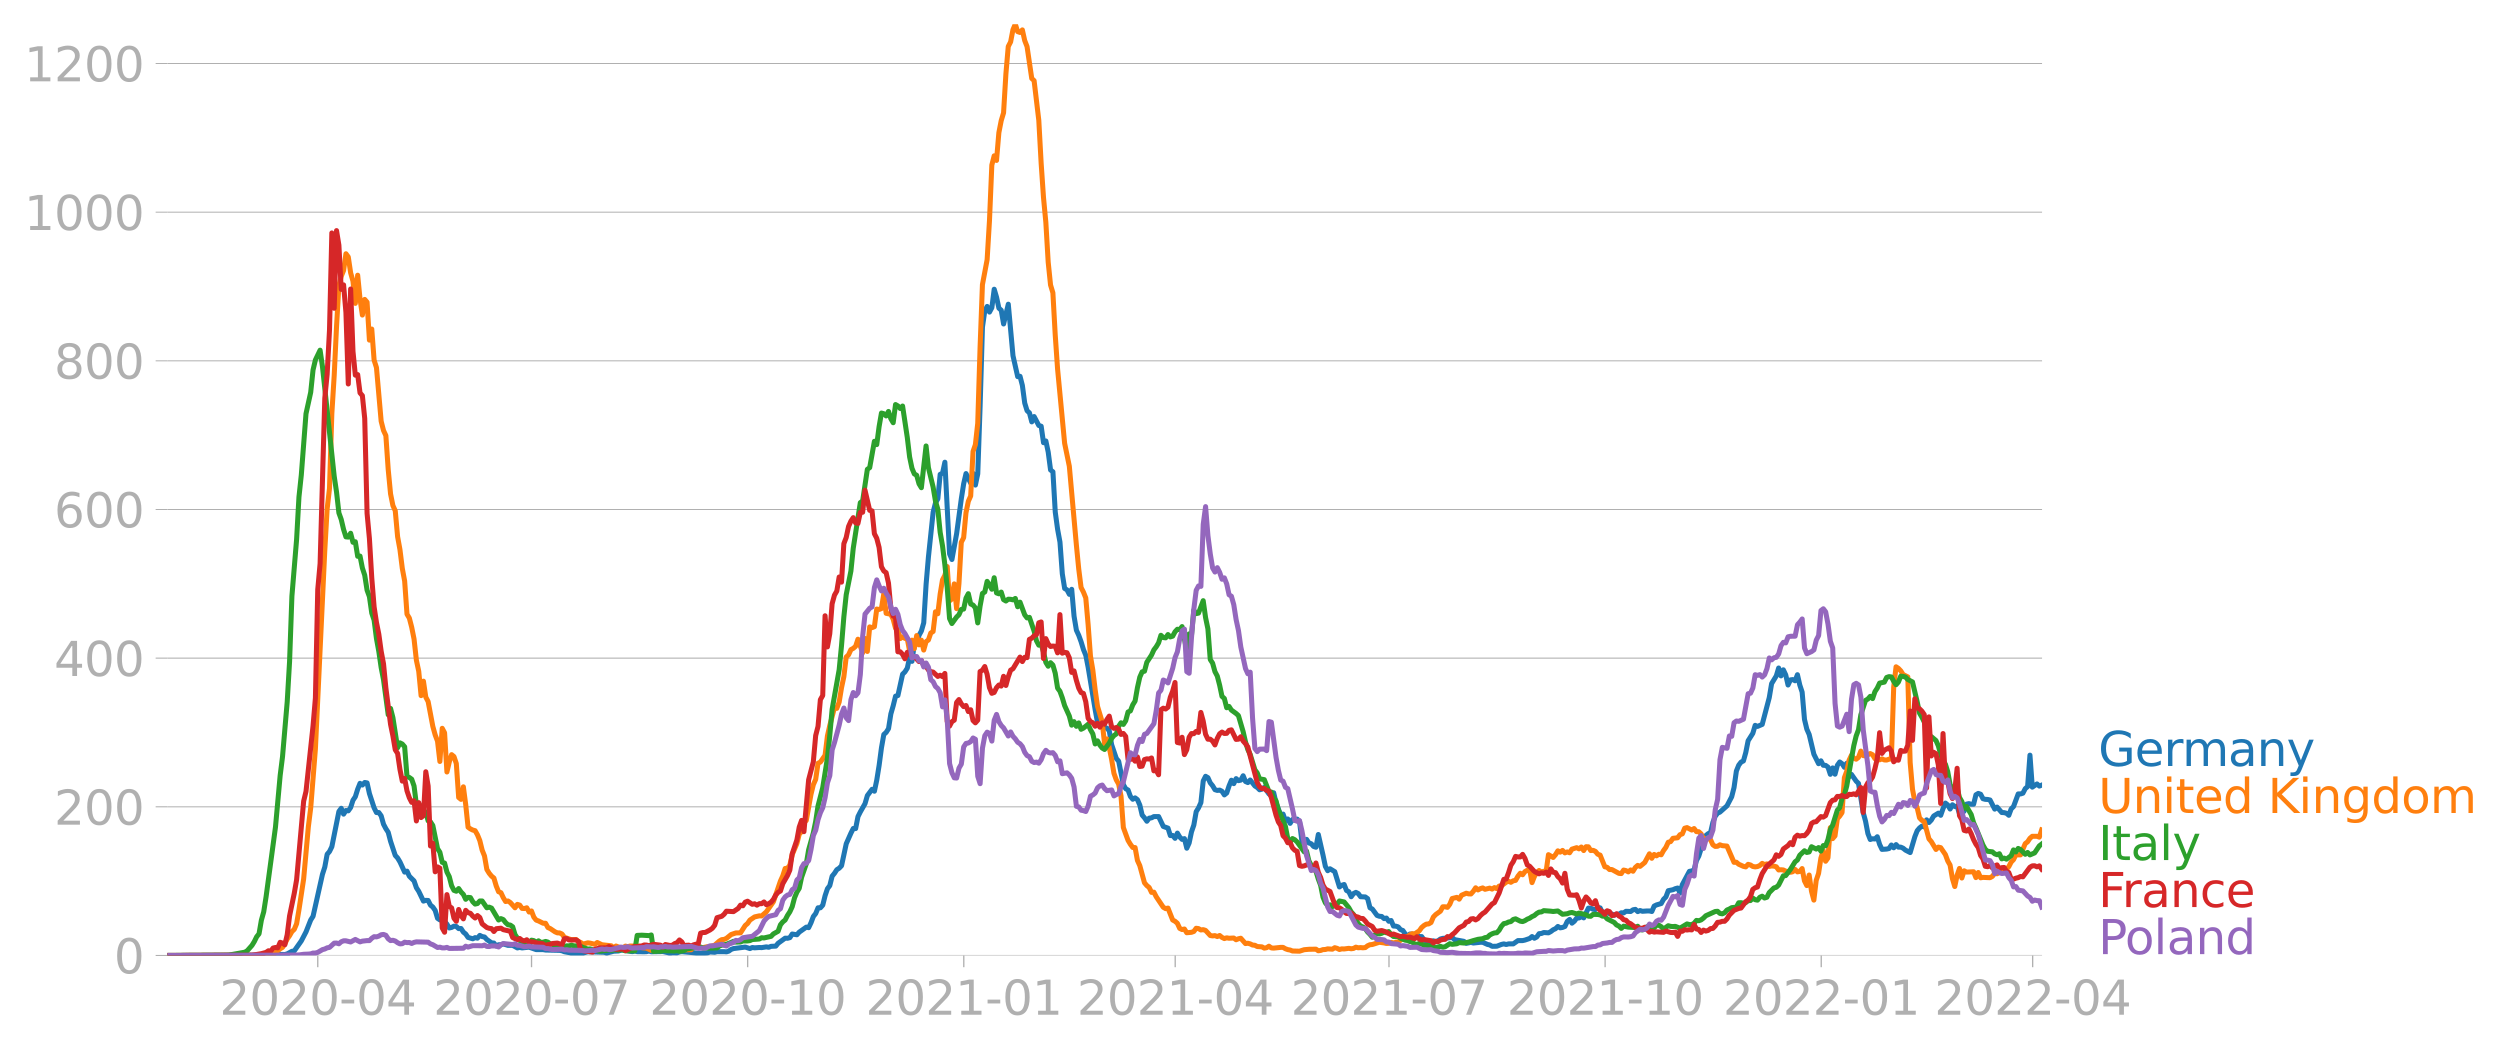 <svg xmlns:xlink="http://www.w3.org/1999/xlink" width="992.186" height="416.199" viewBox="0 0 744.14 312.149" xmlns="http://www.w3.org/2000/svg"><defs><style>*{stroke-linejoin:round;stroke-linecap:butt}</style></defs><g id="figure_1"><path d="M0 312.15h744.14V0H0v312.15z" style="fill:none" id="patch_1"/><g id="axes_1"><path d="M49.83 284.4h558V7.2h-558v277.2z" style="fill:none" id="patch_2"/><g id="matplotlib.axis_1"><g id="xtick_1"><g id="line2d_1"><defs><path id="m761059e811" d="M0 0v3.5" style="stroke:#b0b0b0;stroke-width:.4"/></defs><use xlink:href="#m761059e811" x="94.582" y="284.4" style="fill:#b0b0b0;stroke:#b0b0b0;stroke-width:.4"/></g><g style="fill:#b0b0b0" transform="matrix(.14 0 0 -.14 65.334 302.038)" id="text_1"><defs><path id="DejaVuSans-32" d="M1228 531h2203V0H469v531q359 372 979 998 621 627 780 809 303 340 423 576 121 236 121 464 0 372-261 606-261 235-680 235-297 0-627-103-329-103-704-313v638q381 153 712 231 332 78 607 78 725 0 1156-363 431-362 431-968 0-288-108-546-107-257-392-607-78-91-497-524-418-433-1181-1211z" transform="scale(.016)"/><path id="DejaVuSans-30" d="M2034 4250q-487 0-733-480-245-479-245-1442 0-959 245-1439 246-480 733-480 491 0 736 480 246 480 246 1439 0 963-246 1442-245 480-736 480zm0 500q785 0 1199-621 414-620 414-1801 0-1178-414-1799Q2819-91 2034-91q-784 0-1198 620-414 621-414 1799 0 1181 414 1801 414 621 1198 621z" transform="scale(.016)"/><path id="DejaVuSans-2d" d="M313 2009h1684v-512H313v512z" transform="scale(.016)"/><path id="DejaVuSans-34" d="M2419 4116 825 1625h1594v2491zm-166 550h794V1625h666v-525h-666V0h-628v1100H313v609l1940 2957z" transform="scale(.016)"/></defs><use xlink:href="#DejaVuSans-32"/><use xlink:href="#DejaVuSans-30" x="63.623"/><use xlink:href="#DejaVuSans-32" x="127.246"/><use xlink:href="#DejaVuSans-30" x="190.869"/><use xlink:href="#DejaVuSans-2d" x="254.492"/><use xlink:href="#DejaVuSans-30" x="290.576"/><use xlink:href="#DejaVuSans-34" x="354.199"/></g></g><g id="xtick_2"><use xlink:href="#m761059e811" x="158.213" y="284.4" style="fill:#b0b0b0;stroke:#b0b0b0;stroke-width:.4" id="line2d_2"/><g style="fill:#b0b0b0" transform="matrix(.14 0 0 -.14 128.965 302.038)" id="text_2"><defs><path id="DejaVuSans-37" d="M525 4666h3000v-269L1831 0h-659l1594 4134H525v532z" transform="scale(.016)"/></defs><use xlink:href="#DejaVuSans-32"/><use xlink:href="#DejaVuSans-30" x="63.623"/><use xlink:href="#DejaVuSans-32" x="127.246"/><use xlink:href="#DejaVuSans-30" x="190.869"/><use xlink:href="#DejaVuSans-2d" x="254.492"/><use xlink:href="#DejaVuSans-30" x="290.576"/><use xlink:href="#DejaVuSans-37" x="354.199"/></g></g><g id="xtick_3"><use xlink:href="#m761059e811" x="222.544" y="284.4" style="fill:#b0b0b0;stroke:#b0b0b0;stroke-width:.4" id="line2d_3"/><g style="fill:#b0b0b0" transform="matrix(.14 0 0 -.14 193.296 302.038)" id="text_3"><defs><path id="DejaVuSans-31" d="M794 531h1031v3560L703 3866v575l1116 225h631V531h1031V0H794v531z" transform="scale(.016)"/></defs><use xlink:href="#DejaVuSans-32"/><use xlink:href="#DejaVuSans-30" x="63.623"/><use xlink:href="#DejaVuSans-32" x="127.246"/><use xlink:href="#DejaVuSans-30" x="190.869"/><use xlink:href="#DejaVuSans-2d" x="254.492"/><use xlink:href="#DejaVuSans-31" x="290.576"/><use xlink:href="#DejaVuSans-30" x="354.199"/></g></g><g id="xtick_4"><use xlink:href="#m761059e811" x="286.875" y="284.4" style="fill:#b0b0b0;stroke:#b0b0b0;stroke-width:.4" id="line2d_4"/><g style="fill:#b0b0b0" transform="matrix(.14 0 0 -.14 257.627 302.038)" id="text_4"><use xlink:href="#DejaVuSans-32"/><use xlink:href="#DejaVuSans-30" x="63.623"/><use xlink:href="#DejaVuSans-32" x="127.246"/><use xlink:href="#DejaVuSans-31" x="190.869"/><use xlink:href="#DejaVuSans-2d" x="254.492"/><use xlink:href="#DejaVuSans-30" x="290.576"/><use xlink:href="#DejaVuSans-31" x="354.199"/></g></g><g id="xtick_5"><use xlink:href="#m761059e811" x="349.807" y="284.4" style="fill:#b0b0b0;stroke:#b0b0b0;stroke-width:.4" id="line2d_5"/><g style="fill:#b0b0b0" transform="matrix(.14 0 0 -.14 320.56 302.038)" id="text_5"><use xlink:href="#DejaVuSans-32"/><use xlink:href="#DejaVuSans-30" x="63.623"/><use xlink:href="#DejaVuSans-32" x="127.246"/><use xlink:href="#DejaVuSans-31" x="190.869"/><use xlink:href="#DejaVuSans-2d" x="254.492"/><use xlink:href="#DejaVuSans-30" x="290.576"/><use xlink:href="#DejaVuSans-34" x="354.199"/></g></g><g id="xtick_6"><use xlink:href="#m761059e811" x="413.439" y="284.4" style="fill:#b0b0b0;stroke:#b0b0b0;stroke-width:.4" id="line2d_6"/><g style="fill:#b0b0b0" transform="matrix(.14 0 0 -.14 384.191 302.038)" id="text_6"><use xlink:href="#DejaVuSans-32"/><use xlink:href="#DejaVuSans-30" x="63.623"/><use xlink:href="#DejaVuSans-32" x="127.246"/><use xlink:href="#DejaVuSans-31" x="190.869"/><use xlink:href="#DejaVuSans-2d" x="254.492"/><use xlink:href="#DejaVuSans-30" x="290.576"/><use xlink:href="#DejaVuSans-37" x="354.199"/></g></g><g id="xtick_7"><use xlink:href="#m761059e811" x="477.77" y="284.4" style="fill:#b0b0b0;stroke:#b0b0b0;stroke-width:.4" id="line2d_7"/><g style="fill:#b0b0b0" transform="matrix(.14 0 0 -.14 448.522 302.038)" id="text_7"><use xlink:href="#DejaVuSans-32"/><use xlink:href="#DejaVuSans-30" x="63.623"/><use xlink:href="#DejaVuSans-32" x="127.246"/><use xlink:href="#DejaVuSans-31" x="190.869"/><use xlink:href="#DejaVuSans-2d" x="254.492"/><use xlink:href="#DejaVuSans-31" x="290.576"/><use xlink:href="#DejaVuSans-30" x="354.199"/></g></g><g id="xtick_8"><use xlink:href="#m761059e811" x="542.101" y="284.4" style="fill:#b0b0b0;stroke:#b0b0b0;stroke-width:.4" id="line2d_8"/><g style="fill:#b0b0b0" transform="matrix(.14 0 0 -.14 512.853 302.038)" id="text_8"><use xlink:href="#DejaVuSans-32"/><use xlink:href="#DejaVuSans-30" x="63.623"/><use xlink:href="#DejaVuSans-32" x="127.246"/><use xlink:href="#DejaVuSans-32" x="190.869"/><use xlink:href="#DejaVuSans-2d" x="254.492"/><use xlink:href="#DejaVuSans-30" x="290.576"/><use xlink:href="#DejaVuSans-31" x="354.199"/></g></g><g id="xtick_9"><use xlink:href="#m761059e811" x="605.033" y="284.4" style="fill:#b0b0b0;stroke:#b0b0b0;stroke-width:.4" id="line2d_9"/><g style="fill:#b0b0b0" transform="matrix(.14 0 0 -.14 575.785 302.038)" id="text_9"><use xlink:href="#DejaVuSans-32"/><use xlink:href="#DejaVuSans-30" x="63.623"/><use xlink:href="#DejaVuSans-32" x="127.246"/><use xlink:href="#DejaVuSans-32" x="190.869"/><use xlink:href="#DejaVuSans-2d" x="254.492"/><use xlink:href="#DejaVuSans-30" x="290.576"/><use xlink:href="#DejaVuSans-34" x="354.199"/></g></g></g><g id="matplotlib.axis_2"><g id="ytick_1"><path d="M49.83 284.4h558" clip-path="url(#pcd1c96d0bf)" style="fill:none;stroke:#b0b0b0;stroke-width:.3;stroke-linecap:square" id="line2d_10"/><g id="line2d_11"><defs><path id="m6485f6a722" d="M0 0h-3.5" style="stroke:#b0b0b0;stroke-width:.3"/></defs><use xlink:href="#m6485f6a722" x="49.83" y="284.4" style="fill:#b0b0b0;stroke:#b0b0b0;stroke-width:.3"/></g><use xlink:href="#DejaVuSans-30" style="fill:#b0b0b0" transform="matrix(.14 0 0 -.14 33.922 289.719)" id="text_10"/></g><g id="ytick_2"><path d="M49.83 240.15h558" clip-path="url(#pcd1c96d0bf)" style="fill:none;stroke:#b0b0b0;stroke-width:.3;stroke-linecap:square" id="line2d_12"/><use xlink:href="#m6485f6a722" x="49.83" y="240.149" style="fill:#b0b0b0;stroke:#b0b0b0;stroke-width:.3" id="line2d_13"/><g style="fill:#b0b0b0" transform="matrix(.14 0 0 -.14 16.108 245.468)" id="text_11"><use xlink:href="#DejaVuSans-32"/><use xlink:href="#DejaVuSans-30" x="63.623"/><use xlink:href="#DejaVuSans-30" x="127.246"/></g></g><g id="ytick_3"><path d="M49.83 195.898h558" clip-path="url(#pcd1c96d0bf)" style="fill:none;stroke:#b0b0b0;stroke-width:.3;stroke-linecap:square" id="line2d_14"/><use xlink:href="#m6485f6a722" x="49.83" y="195.898" style="fill:#b0b0b0;stroke:#b0b0b0;stroke-width:.3" id="line2d_15"/><g style="fill:#b0b0b0" transform="matrix(.14 0 0 -.14 16.108 201.217)" id="text_12"><use xlink:href="#DejaVuSans-34"/><use xlink:href="#DejaVuSans-30" x="63.623"/><use xlink:href="#DejaVuSans-30" x="127.246"/></g></g><g id="ytick_4"><path d="M49.83 151.647h558" clip-path="url(#pcd1c96d0bf)" style="fill:none;stroke:#b0b0b0;stroke-width:.3;stroke-linecap:square" id="line2d_16"/><use xlink:href="#m6485f6a722" x="49.83" y="151.647" style="fill:#b0b0b0;stroke:#b0b0b0;stroke-width:.3" id="line2d_17"/><g style="fill:#b0b0b0" transform="matrix(.14 0 0 -.14 16.108 156.966)" id="text_13"><defs><path id="DejaVuSans-36" d="M2113 2584q-425 0-674-291-248-290-248-796 0-503 248-796 249-292 674-292t673 292q248 293 248 796 0 506-248 796-248 291-673 291zm1253 1979v-575q-238 112-480 171-242 60-480 60-625 0-955-422-329-422-376-1275 184 272 462 417 279 145 613 145 703 0 1111-427 408-426 408-1160 0-719-425-1154Q2819-91 2113-91q-810 0-1238 620-428 621-428 1799 0 1106 525 1764t1409 658q238 0 480-47t505-140z" transform="scale(.016)"/></defs><use xlink:href="#DejaVuSans-36"/><use xlink:href="#DejaVuSans-30" x="63.623"/><use xlink:href="#DejaVuSans-30" x="127.246"/></g></g><g id="ytick_5"><path d="M49.83 107.397h558" clip-path="url(#pcd1c96d0bf)" style="fill:none;stroke:#b0b0b0;stroke-width:.3;stroke-linecap:square" id="line2d_18"/><use xlink:href="#m6485f6a722" x="49.83" y="107.397" style="fill:#b0b0b0;stroke:#b0b0b0;stroke-width:.3" id="line2d_19"/><g style="fill:#b0b0b0" transform="matrix(.14 0 0 -.14 16.108 112.715)" id="text_14"><defs><path id="DejaVuSans-38" d="M2034 2216q-450 0-708-241-257-241-257-662 0-422 257-663 258-241 708-241t709 242q260 243 260 662 0 421-258 662-257 241-711 241zm-631 268q-406 100-633 378-226 279-226 679 0 559 398 884 399 325 1092 325 697 0 1094-325t397-884q0-400-227-679-226-278-629-378 456-106 710-416 255-309 255-755 0-679-414-1042Q2806-91 2034-91q-771 0-1186 362-414 363-414 1042 0 446 256 755 257 310 713 416zm-231 997q0-362 226-565 227-203 636-203 407 0 636 203 230 203 230 565 0 363-230 566-229 203-636 203-409 0-636-203-226-203-226-566z" transform="scale(.016)"/></defs><use xlink:href="#DejaVuSans-38"/><use xlink:href="#DejaVuSans-30" x="63.623"/><use xlink:href="#DejaVuSans-30" x="127.246"/></g></g><g id="ytick_6"><path d="M49.83 63.146h558" clip-path="url(#pcd1c96d0bf)" style="fill:none;stroke:#b0b0b0;stroke-width:.3;stroke-linecap:square" id="line2d_20"/><use xlink:href="#m6485f6a722" x="49.83" y="63.146" style="fill:#b0b0b0;stroke:#b0b0b0;stroke-width:.3" id="line2d_21"/><g style="fill:#b0b0b0" transform="matrix(.14 0 0 -.14 7.2 68.465)" id="text_15"><use xlink:href="#DejaVuSans-31"/><use xlink:href="#DejaVuSans-30" x="63.623"/><use xlink:href="#DejaVuSans-30" x="127.246"/><use xlink:href="#DejaVuSans-30" x="190.869"/></g></g><g id="ytick_7"><path d="M49.83 18.895h558" clip-path="url(#pcd1c96d0bf)" style="fill:none;stroke:#b0b0b0;stroke-width:.3;stroke-linecap:square" id="line2d_22"/><use xlink:href="#m6485f6a722" x="49.83" y="18.895" style="fill:#b0b0b0;stroke:#b0b0b0;stroke-width:.3" id="line2d_23"/><g style="fill:#b0b0b0" transform="matrix(.14 0 0 -.14 7.2 24.214)" id="text_16"><use xlink:href="#DejaVuSans-31"/><use xlink:href="#DejaVuSans-32" x="63.623"/><use xlink:href="#DejaVuSans-30" x="127.246"/><use xlink:href="#DejaVuSans-30" x="190.869"/></g></g></g><path d="m49.83 284.4 30.068-.095 3.496-.221 1.398.032.7-.19 1.398-.759.7-.126 2.097-2.971 1.399-2.687 1.398-3.54.7-1.106 2.796-12.485.7-2.181.699-3.793.7-.822.698-1.422 2.098-10.494.7-.948.699 1.738.699-1.075.7.095.698-.98.7-2.18.699-1.044.7-2.244.698-1.738.7.506.699-.759.7.126.698 3.161 1.399 4.267.7 1.391h.698l.7.98.699 2.497.7 1.327.698 1.075.7 2.687 1.398 4.203.7.76.699 1.169 1.398 3.034.7-.285.699 1.518 1.398 1.39.7 2.023.699 1.075 1.398 2.908.7-.221.699.031.699 1.39.699.57.7 1.011.699 2.34.699.473.699.064.7.347.699.854.699 1.138.699-.158.7-.38.699.095.699.632.699-.031.7 1.074.699.57.699 1.01 1.398.412.7-.348.699.158.699-.822.7.348.698.126.7.759 1.398.98.7.063.699.885.699-.38h.7l.698-.252 1.399.442h1.398l1.399.759.7-.158.698.158 1.399-.158.7-.063 2.097.727h2.098l.699.126 4.195.095.7.126.699.285 2.098.379 1.398.032 2.098-.032 1.398-.38 4.895.159.7.221 1.398-.348.7-.19 1.398-.063 1.398-.41 2.098.505.7.095.698-.19.7.19 2.097.032.7-.032.699-.19.7.222 3.495-.063 2.098.474.7-.127 1.398.032.7-.253.698-.095 5.594.506 1.399-.127.7-.031.698-.253 1.399.095.7-.19h2.097l.7.063.698-.22.7-.507.699-.253 3.496-.442 1.399.442.699-.316.699.095 1.399-.095.699.032 1.398-.221.7.126.699-.284 1.398-.063.7-.854 2.097-1.517.7.032.699-.19.699-1.075 1.398.221.7-.79 2.097-1.485.7.158.699-1.454.7-1.865.698-.885.7-1.707h.699l.7-.79.698-2.813.7-2.086.699-.917.7-2.813.698-.853.7-1.075.699-.443.7-.727 1.398-6.542 1.398-3.161.7-1.39.699.03.699-3.57.7-1.392 1.398-2.465.699-2.402 1.398-1.865.7.569.699-3.319.7-4.362.698-5.247.7-3.95.699-.633.7-1.106.698-4.394.7-2.433.699-2.845.7-.19 1.398-6.353.699-.695.7-1.107.698-3.255.7 1.233.699-5.247.7-.411.698-2.086.7-1.296.699-2.434.7-11.442.698-8.155 1.399-13.307.7-2.781.698-1.201.7-7.302.699-.316.7-3.287 1.398 27.277.699 1.676 1.398-7.681 1.399-10.399.7-4.457.698-3.034 1.399 2.845.7-2.908.698 3.477.7-3.35.699-20.072.7-23.61.698-4.837.7-1.296.699 1.676.7-1.296.698-5.5.7 2.37.699 3.256.7.632.698 4.078 1.399-5.88 1.398 15.33 1.399 6.227.7-.095.698 2.719.7 5.246.699 2.276.7.632.698 2.687.7-1.58 1.398 2.655.7.221.699 4.9.699-.507.699 3.32.7 5.31.699.537.699 12.01.699 5.121.7 3.793.699 9.45.699 4.363.699.41.7 1.328.699-1.486.699 7.997.699 4.172.7 1.518.699 1.928.699 2.307.699 1.707.7 3.572 2.097 12.674.7 3.825.699-.38.699.064.699 1.801.7.127.698.822.7 4.109 1.398 4.109.7.821 1.398 6.986.7 1.2.698.38.7 1.928.699.822.7-.41.698.536.7 1.612.699 2.972.7.821.698 1.012.7-.917.699-.095.7-.379h1.398l1.398 2.94 1.399.505.699 2.213.7-.032.698.854.7-1.55.699 1.17.7.696.698-.222.7 2.845.699-1.549.7-3.318.698-2.023.7-3.983.699-1.138.7-1.549.698-6.448.7-1.39.699.41.7 1.55.698.853.7 1.17.699.22.7-.094.698.347.7 1.075.699-.569.7-2.118.698-1.675.7 1.012.699-1.486.7.6.698-.157.7-1.296.699 1.706.7.317.698-.759 1.399 1.77.7.443.698.695.7-.19.699-.537 1.398 1.96.7.537.699-.885.7 2.971 1.398 3.698.699-.316.7 1.96.698-.506.7 1.296.699-1.138.7.221.698-.347.7.663.699 5.943.7.442.698-1.011.7 1.074.699.222.7.821.698.222.7-3.793 1.398 6.132.7 3.35.699 1.296.699-.569 1.398.853 1.399 4.552.7-.506.698-.221.7 1.77.699.38.7 1.485.698-.948.7-.348.699.348.699.948 1.399.063.699.506.699 2.718.7.38 1.398 1.896.699.253.7.063.699.632.699-.158.699.948.7-.221.699 1.644.699.031.699.222.7.821.699.253.699 1.012.699.632.7-.6 2.097.157.7.632.698-.031.7.98.699.41 1.398.127.7-.253.699.285.7-.316.698-.506.7-.19 1.398-.095 1.399-.19.699.664 2.797.506.7.6 1.398-.284.699.19 2.098-.221h.699l1.398.632.7.158.699.41 1.398-.03 1.399-.538.7-.158.698.19.7-.19h1.398l1.399-.98h1.398l.7-.158 1.398-.474.7-.57.698.507.7-.38.699-.98.7-.063.698-.284 1.399.095.7-.38.698-.537.7-.316.699-.664.7.411.698-.126.7-.285.699-1.517.7-.569.698 1.106.7-.569.699-.948.7-.032.698-.41.7.379 1.398-2.908.7.032.699.316.699.094.7-.632.698.127.7 1.517.699-.253.7-.126.698.6.7.095.699.348.7-.285.698-.031.7-.411.699.031.7-.474 1.398.063.699-.505.7-.127.698.664.7-.316.699.221 1.398-.095h.7l.699.158.7-1.612.698-.347 1.399-.411.7-1.265.698-.695.7-1.865 1.398-.284.7-.316.699-.19.699 1.486.699-2.529 2.098-3.92.699-.126.7-.316.699-2.781.699-1.328.699-2.212.7-1.17.699-2.718.699-.57.699-.315.7-3.035.699-1.833.699-.916.699-.316 2.098-1.865 1.398-2.687.7-2.75.699-4.93.699-1.74.7-.916.698-.347.7-2.497.699-3.509 1.398-2.212.7-2.371.699.316 1.398-.6 2.098-7.966.7-4.172 1.398-2.307.7-2.34.698 2.34.7-1.802.699 1.486.7 3.034.698-1.517.7-.095.699.348.7-1.802.698 3.066.7 2.118.699 8.123.7 2.908.698 1.58 1.399 5.88 1.398 2.812.7-.853.699 1.328.7.031.698.506.7 2.15.699-1.897.7 1.865.698-2.655.7-.98.699.505.7 1.075.698-1.201.7 4.014.699-.695 1.398 1.991.7.695 1.398 8.661.7 2.592.699 3.666.699 1.77.7-.22.698.062.7-.663.699 2.307.7 1.454 1.398-.095.699-.158.7-1.043.698.822.7-.948.699.758h.7l.698.316.7.57 1.398.726 1.399-4.741.699-1.77.7-.822.698-.537.7.221.699-2.086.7.79.698-.727.7-1.201 1.398-.853.7.632.699-1.992.699-1.643.7.569.698 1.2.7-1.263.699.505.7-.063.698 2.244.7-.063.699-.759.7-2.054.698-.158.7.19h.699l.7-2.814.698-.41.7.252.699 1.328.699.19.7.031.699.158 1.398 2.719.7-.601 1.398 1.612.699.032.7.19.699.6.699-1.897.699-.695 1.399-3.761h.699l.699-.222.7-1.359.699-.6.699-9.356.699 9.514 1.399-.949.699.633.699-.285h0" clip-path="url(#pcd1c96d0bf)" style="fill:none;stroke:#1f77b4;stroke-width:1.5;stroke-linecap:square" id="line2d_24"/><path d="m49.83 284.4 28.67-.095.698-.126 2.098-.063 2.098-1.707.7-.411.698-1.106.7-1.391.699-.98.7-1.233.698-.664.7-1.675.699-4.14 1.398-9.198 1.399-15.52.7-5.594 1.398-17.542 2.797-59.139.699-12.327.7-6.1.698-22.252.7-11.315.699-14.603.7-12.2.698-2.782.7-1.739.699-4.962.7.948.698 4.71.7 2.497.699 6.606.7-8.376.698 7.048.7 4.805.699-4.647.7.822.698 11.284.7-3.287.699 9.26.7 2.213 1.398 15.962.699 2.75.7 1.517.698 10.083.7 7.27.699 3.477.7 1.549.698 7.712.7 3.856.699 5.595.7 3.761.698 9.862.7 1.17.699 2.717.7 3.509.698 6.321.7 3.288.699 7.238.699-4.299.7 4.741.699 1.328 1.398 7.396.7 2.529.699 1.865.699 6.037.699-9.862.7 1.328.699 11.663.699-2.971.699-2.181.7.569.699 2.086.699 10.083.699.569.7-3.73.699 5.31.699 6.7.699.507.7.347.699.19.699 1.233.699 1.706.7 2.845.698 1.739.7 4.014.699 1.138.7.853.698.569.7 2.37.699 1.707.7.285.698 1.485.7 1.138.699-.158.7.474 1.398 1.55.699-1.012.7.22.698.98.7.032.699-.22.7 1.263.698-.316.7 1.834.699.885.7.252 1.398.696h.699l.7 1.264.698.316 1.399.948.7.317.698.031.7.316.699.98 2.098.727 1.398-.063.7.6.699.285.699.474 1.398-.38.7.096 1.398.347.7-.537 1.398.664 2.797.316.7.632.698-.57 1.399.57h.7l.698-.537.7.158.699-.19 2.797.032.7.474 1.398.126 1.398.664.7-.474 2.796-.19 1.399-.41 1.398.347.7.031.699.411.7.222 2.097-.095 1.398-.032.7-.916 2.797.284 1.398-.284.7.158.699-.38.699-.221 1.398-1.233.7-.41.699-.064.7-.316 1.398-1.138 1.398-.474 1.399-.031 1.398-2.181.7-.6.699-1.012 1.398-.949 1.399-.316.699.032 1.398-1.233 2.098-3.003 2.098-6.163.699-1.549.7-2.18.699-.064.699-.948.699-3.098 1.398-3.319.7-2.781.699-.759.7-2.655.698-.695 1.399-7.744.7-2.876.698-1.58.7-4.805.699-.348 1.398-2.023.7-5.752.699-3.098 1.398-5.31.7.19.699-1.865.7-4.267.698-3.287.7-5.848.699-.664.7-1.548.698-.38.7-.6.699-2.118 1.398 4.046.7-4.267.699 3.856.7-7.301.698.22.7-.284.699-5.246.7.126.698-.285.7-4.393.699 5.816 1.398.284.7 1.486.699 2.655.7.506.698 2.591.7-.505.699.442.7.127.698 3.635.7-3.224.699 2.528.7-3.888.698 2.75.7-1.39.699 2.94.7-2.498.698-.506.7-2.054.699-.474.7-5.848.698.57.7-5.848.699-4.236.7-1.359.698-2.592.7 10.21.699-.57.7-4.488.698 7.365.7-7.428.699-12.327.7-1.359.698-7.428.7-3.413.699-1.58.7-13.244.698-2.023.7-6.353.699-22.6.7-18.68 1.398-7.428.699-11.6.7-16.563.698-2.75.7 1.36.699-8.25.7-3.603.698-2.308.7-11.631.699-8.123.7-1.36.698-3.634.7-1.644.699 2.213.7.252.698-.758.7 3.16.699 1.802 1.398 9.483.7.663 1.398 11.79.7 12.77.699 10.209.699 7.396.699 11.853.7 6.796.699 2.339.699 12.58.699 10.114 2.098 22.094 1.398 6.827 2.098 23.421.7 7.144.699 5.531.699 1.36.699 1.738.7 7.933.699 9.388.699 4.14.699 5.911.7 4.9 1.398 4.646.699 6.48.7-1.423.698 2.592.7 3.476.699 4.173.7 1.96.698 1.232.7 3.54.699 9.388 1.398 3.824.7 1.17.699.948.7.032.698 3.824.7 1.549 1.398 5.12.7.822.699.569.699 1.454.7-.063.698 1.359 2.098 3.13.7.41.699-.158 1.398 3.54.7.38.699.6.699 1.517.7.348.698-.158.7 1.106 1.398-.126.7-.253.699-.949.699.095.7.411.698-.095.7.222 1.398 1.517.7.126.699-.095.699.285.7-.316.698.569.7.347.699-.22.7.126 1.398-.064.699.506.7-.284.698-.158 1.399 1.58.7-.095.698.19.7.347.699.064.7.379 1.398.095.699.38.7-.127.698-.443.7.506.699.063 2.098-.221h.699l.7.41.698.254.7.126.699.284 2.098.064 1.398-.443 1.399-.126 2.097-.032.7.474.699-.095.7-.252.698-.032.7-.19 1.398.095.7-.442.699.19.699.347.7-.19.698.032 1.399-.19.7.127.698-.095.7-.38.699.19.699-.063.7.063.699-.063.699-.537.699-.316.7-.064 2.097-.663 1.399.19.699.157.699-.031.7-.285.699.158 1.398-.316.7-.442.699-.6.699-.443.699-.095.7-.506.699-.348.699.095 1.398-.948.7-.98.699-.6.699-.411.7-.064.698-.41.7-1.644.699-.727 1.398-1.011.7-1.296h.699l.7.158.698-.917.7-1.707 1.398-.347.7.537.699-1.17 1.398-.6.7.19.699.031.699-.79.7-1.043.698.632.7-.38.699-.22.7.41 1.398-.347.699.284.7-.442.698.316.7-.759.699-.095 1.398-1.074.7-.285.699.316.7-.442.698-.127.7-1.232.699-.885.7.442.698-.948.7-.38.699-.22.7 3.887.698-1.802.7-1.169.699-.632.7.442.698-.22.7.094.699-5.026 1.398.822.7-.822.699-1.138.7.38.698-.506.7.727.699-.285.7.253.698-1.074 1.399-.443.7.348.698-.538.7 1.044.699-1.138.7.031.698 1.107.7-.064.699.316.7.854.698.253 1.399 3.477.7.158.698.663h.7l2.097 1.138.7.063.699-1.043.7.158.698.38.7-.57.699.38.7-1.138.698-.6.7.284 1.398-1.138 1.399-2.592.699 1.328.7-1.138.698.41.7-.473.699.158.7-1.264.698-.949.7-1.517.699-.19.699-.98 1.399-.157.699-.917.699-.253.7-1.675.699-.19 1.398.727.7-.442.699.916.699.032.699.632.7 1.517 1.398-.126.699.316.7 1.549.699.474.699-.032.699-.442.7.253 1.398.126 2.097 4.836.7-.032.699.6 1.398.633.7.158.699-.758.7.19.698.442.7.126.699-.095.7-.316.698-.632.7.348.699-.19.7.759.698-.158.7.063.699.19.7.948.698-.063.7.063.699.347 1.398.348.7-.158.699-.695.7.727.698-.127.7-.853.699 3.666.7 1.391.698-3.13.7 4.837.699 2.623.7-5.879.698-2.054.7-4.583.699-2.213.7 3.16.698-.979.7-9.008.699 3.255.7-.821.698-5.09.7-.79.699-1.042.7-10.4.698-1.896.7-3.287.699-1.486.7.885.698.285.7-.537.699-1.865.7 1.327.698.095 1.399-.695.7.347.698 1.17.7-.127.699.475.7-.285.698.316.7.032.699-.253.7-.063.698-21.462.7-5.974.699.474.7.727.698 1.106 1.399.696.7 25.476.698 7.965.7 3.666.699 1.897.7 2.971.698.727.7.348 1.398 5.152.7.821 1.398 2.34.7-.696.698.158 1.399 2.055.7 1.896.698 1.233.7 4.046.699 2.339.7-3.35.698-2.024.7 2.845.699-2.15.7.38 2.097-.095.7 1.739.698-1.518.7 1.58.699-.126 2.098.095.699-.38.699-.947.7.158.699-.411h1.398l.7-.948.699-.76.699-1.358.699-.727.7-1.423h1.398l1.398-3.35.7-.537.699-1.043.699-.6h1.399l.699.252.699-2.15h0" clip-path="url(#pcd1c96d0bf)" style="fill:none;stroke:#ff7f0e;stroke-width:1.5;stroke-linecap:square" id="line2d_25"/><path d="m49.83 284.4 18.18-.095 4.895-.885.7-.442 1.398-1.58.7-1.139.698-1.422.7-.885.699-4.046.7-2.497.698-4.456 2.797-20.735 1.399-15.393.7-5.595 1.398-16.34.699-11.917.7-19.534 1.398-16.91.699-12.58.7-6.574 1.398-18.238 1.398-6.353.7-6.67.699-2.97 1.398-2.908.7 4.836 3.496 32.65.699 4.742.7 6.195.698 1.96.7 2.97.699 2.213.7.063.698-1.137.7 2.686.699-.158.7 4.33.698-.063.7 3.54.699 2.15.7 4.456.698 1.928.7 4.9.699 2.117.7 5.468.698 3.825.7 4.804.699 3.604 1.398 10.43.7-1.865.699 2.719 1.398 8.976.7-1.454.699.348.7.822.698 8.85.7.284.699.506.7 2.023.698 5.5.7.38.699.03.699 1.297.7.632.699 2.528.699.316.699 1.075 1.399 6.89.699 1.075.699 3.003.7.221.699 2.655.699 1.391.699 2.718.7 1.36.699.252.699-.79.699 1.012.7.727.699 1.453.699-.568.699.063.7 1.232.699.696.699-.158.699-.759h.7l1.398 2.023.699-.19.7.285 2.097 3.54.7-.41.698.284.7.916.699.632.7.095.698.506.7 2.339.699 1.011.7.538.698 1.296.7.063.699.537.7-.158.698-1.644.7.127.699.474.7-.41.698.473.7-.063.699-.221.7.19.698.568.7.095.699.443 1.398-.222.7.411.699.064.7-.253.698.031.7-.221.699.19 1.398.063.7.126.699.316 1.398.475.7-.064.699.253 2.098.443.699-.127 1.398-.095.7-.22.699.189 1.398-.221.7.19.699-.254 1.398.443 2.797-.032.7-4.583 1.398-.063 2.098.126.7-.19.698 4.9 1.399-.095.7.032.698-.19 3.497.126.699-.126.7.221 1.398-.221.699-.474 2.098-.348.699-.253 1.398.032.7.316 4.195-.063.7-.57.699-.252 1.398-.253 1.399-.569.699-.316.699.221 1.399-.031.699-.316h1.398l.7-.095.699-.316 2.098-.158.699-.38.699.064 2.098-.474.699-.727 1.399-.79.699-1.929.699-.853.7-.569.699-1.36.699-1.074.699-1.517.7-2.655.698-1.675.7-1.138.699-3.287 1.398-4.014.7-4.173 1.398-5.025.7-3.414.699-4.615 1.398-5.436 1.399-8.819.699-6.669.7-7.807 2.097-11.821.7-7.175.698-8.566.7-6.575 1.398-7.048.7-6.796 2.097-13.56.7-.537 1.398-9.387.7-.506 1.398-7.839.699.98.7-5.342.698-4.045.7.19.699.663.7-1.328.698 2.15.7 1.2.699-5.404.7.41.698.76.7-.728 1.398 9.325.7 5.847.699 3.35.699 1.676.7.41.698 2.53.7 1.169 1.398-12.422.7 6.448 1.398 5.784.7 4.172.698 2.403.7 6.89.699 4.014.7 5.626.698 6.796.7 9.23.699 1.485 1.398-1.928.7-.695.699-1.58.7-.095.698-3.256.7-1.328.699 3.066.7.316.698.854.7 4.457.699-4.995.7-3.76.698-.443.7-3.161.699 1.043.7 1.296.698-3.414.7 4.52.699.253.7-.506.698 2.244.7.411.699-.537.7.032.698.158.7-.411.699 2.465.7-1.359 1.398 3.761.699.917.7-.158 1.398 4.077.699 2.877.7 1.327.698-.284.7 2.244.699 3.16.699 1.138.7-1.043.699.696.699 2.434.699 4.425.7.948.699 1.928.699 2.339 1.398 3.098.7 2.718.699-1.043.699 1.39.7-1.011.699 1.896.699-.347 1.398-1.138.7 1.612.699 1.233.699 3.002.7-.916.699 1.264.699.885.699.411 1.398-1.897.7-1.39.699-.854.7-.474.698-2.276.7-1.043.699.475.7-1.075.698-2.624.7-.316.699-1.801.7-1.138.698-3.983.7-3.129.699-1.58.7-.19.698-2.655 1.399-2.15.7-1.548.698-.917.7-1.17.699-2.243.7.663.698.095.7-.98.699.696.7-.222.698-1.295.7-.759.699.126.7-.916 1.398 7.238.699-5.057.7.442.698-7.49.7 1.01.699-.157 1.398-3.699.7 4.995.699 3.382.7 9.134.698 1.075.7 2.528.699 1.328.7 2.718.698 3.32.7.631.699 2.75.7-.38.698 1.075 1.399 1.012.7.632 1.398 4.773.699 3.034.7 2.308.698 1.422 1.399 4.583.7.948.698 1.77 1.399.222 1.398 3.54.7.158.699 1.801.7.79.698 2.782.7 1.454 1.398 3.414.7 3.571.699 1.17.699-1.138.7.348.698.663 2.098 2.94.7-.221.699 2.907.699 1.328 1.398 1.77.7 2.307.699 1.865.7 3.54.698 1.676.7.821.699-.22.7.536.698-.284.7-.474.699-.917 1.398.285 1.399 1.707.7 1.232.698.79.7 1.612.699 1.075.699.759.7.284.699.474.699 1.012.699.695.7.853.699-.663.699-.38.699.095.7-.221.699-.348.699.19.699-.348.7.885.699.57.699.062.699-.094.7.569 1.398.568.699.095.7.316.699.158.699.57.699.126.7-.285.698.127.7.442.699-.031 1.398.316.7.316.699.063 1.398-.38.7.254.699-.127 1.398-.916.7.19 1.398-.159.7-.348 1.398.127 1.398-.285 1.399-.442 1.398-.38 1.399-.189.7-.316.698-.095.7-.664.699-.379.7-.253.698-.063.7-.727.699-1.201.7-.79.698-.127.7-.347.699-.127.7-.632.698-.19 1.399.696.7.126.698-.284.7-.443.699-.284.7-.474.698-.317.7-.6.699-.411.7-.063.698-.38 2.098.159.7.094 1.398-.158 1.398.98 1.399-.158.7-.253.698-.126 1.399.442.7-.252 2.097.474.7.442.698.032.7-.57 1.398.032.7.127.699.38h.699l.7.79 2.097 1.074.7.759.698.316.7.695.699-.664 1.398.285 2.098.126.7-.38.699 1.012.699.095.7-.316.698-.664 2.098.348.7-.79h.699l.699.442.7.696 1.398-.98.699.19.699.063.7-.064 1.398.538 2.098-1.265.699.19h.699l.7-.38.699-.853.699.095.699-.253.7-.537.699-.695 2.797-1.265.699-.063.699.632.7.127.699-.316.699-.822.699-.285.7-.41 1.398-.159.699-1.295.7-.032.698.158.7-.19.699-.569.7-.031.698-.727.7.474.699.126.7-.853.698-.316.7.537.699-.221.7-1.39 1.398-1.392.699-.19.7-.663 1.398-2.75.699-.063 1.398-1.833 1.399-2.276.7-.537.698-1.423 1.399-1.327.7.505.698-.158.7-1.548 1.398.695.7-.442.699 1.043.699-1.644.7.063.698-1.801.7-3.003.699-1.328 1.398-4.456.7-.759.699-2.75.7-1.106.698-2.592 1.399-8.06.7-3.92.698-2.876.7-1.896.699-4.425 1.398-4.299.7-.41.699-.79.7.663.698-2.055.7-1.074.699-1.486 1.398-.284.7-1.391.699-.253.7.095.698 1.296.7 1.011.699-.79.7-1.738.698.063.7.19.699.726 1.398.727 1.399 5.943.7 3.35.698 1.201.7 1.423.699.853.7 3.35.698.158 1.399 1.17.7 1.58.698 2.529.7 2.086.699.822.7 2.244.698 3.825.7 1.327 1.398-.284.7 2.813.699 1.2.699 2.024.7-.538 1.398 2.403.699 2.433.7 1.55 1.398 3.381.699 1.707.699 1.264.7.6 1.398.159.699.6.7.253.699-.284.699 1.517.699-.221.7.316 1.398-1.043.699-1.707.7.6.699-1.043.699.348 1.398 1.39.7-.537.699.727 1.398-.6 1.399-2.086.699-.538h0" clip-path="url(#pcd1c96d0bf)" style="fill:none;stroke:#2ca02c;stroke-width:1.5;stroke-linecap:square" id="line2d_26"/><path d="m49.83 284.4 25.173-.063 2.797-.474 1.398-.38.7-.474.699.095.7-.917.698-.158.7.095.699-1.643.7.253.698.474.7-3.003.699-5.563 1.398-6.733.7-4.045 2.097-23.39.7-2.908 2.097-19.534.7-8.25.699-32.302.7-7.744 1.398-49.213.699-7.112.7-13.15.698-28.92.7 22.41.699-23.106.7 4.33.698 13.15.7-1.328.699 8.218.7 21.272.698-28.257.7 18.553.699 7.08.7-.157.698 5.436.7.822.699 6.796.7 28.257.698 7.491.7 11.758.699 8.597.7 4.615.698 3.477.7 5.089.699 3.73.7 7.174 1.398 10.874.699 3.413.7 4.14.698 1.075.7 4.773.699 3.477.7-.79.698 3.698.7 2.054.699 1.36.7-.474.698 6.005.7-5.437.699 4.426.699-.57.7-13.053.699 4.235.699 17.858.699-.821.7 8.502.699-1.454.699.38.699 17.795.7 1.264.699-11.19.699 3.478.699.474.7 3.066.699.916.699-3.508.699 1.801.7.98.699-2.528.699.695.699.19.7.822.699.568.699-.727.699.57.7 1.896 1.398 1.106.699.221.7.095.698.854.7-.822 1.398-.158.7.442 1.398.316.7.127.698 1.896 1.399.664.7-.38.698.538.7.19.699-.348.7.759.698-.19 2.098.474.7.032.699.158.699.6.7-.379.698-.095.7-.253 1.398-.126 1.399.506.699-1.802.7-.032.698.411 2.098-.031.7.474.699 2.592 1.398.284 2.098.285.7-.822 1.398-.411 2.097-.032.7-.38.699.349.7.094.698.38 2.098-.095.7.474 2.097-1.011.7-.19 1.398-.063.7-.127.698-.284.7.031.699.19 1.398-.41 2.098.252.7.569.699-.759 1.398.285.7-.095.699-.474.699-.253.7-.822.698.57.7 1.2.699-.19.7-.031.698.253.7-.348.699-.19.7-.063.698-3.224.7-.19.699-.03 1.398-.728.7-.506.699-.885.7-2.275 1.398-.411.699-.6.7-.917 2.097.126 1.398-.948.7-.98.699.19.699-1.075.7-.285 1.398.917.699-.158.7.41.699-.442h.699l.699-.505.7.821.699-.316.699-.442.699-.822.7-1.296.699-.822.699-.379.699-2.18 1.399-2.435.699-1.612.699-4.836 1.398-4.14.7-3.825.699-1.991.7 3.35 1.398-15.424 1.398-5.374.7-7.807.699-2.718.699-7.965.7-1.233.698-23.737.7 9.26.699-3.918.7-8.914.698-2.56.7-1.233.699-4.172.7 1.517.698-11.442.7-1.833.699-3.287.7-1.58.698-1.044.7 1.549.699.158.7-3.256.698-.063.7-6.574 1.398 6.005.7.158.699 6.796.699 1.36.7 2.717.698 5.753.7 1.264.699.506.7 3.098.698 7.396.7 2.434.699.22.7 10.4h.698l.7.758.699 1.328.7-1.928.698.442.7.885.699.064.7.6.698.759.7-.316.699 1.485.7.221.698 1.107.7.505.699.127 1.398 1.296.7-.348.699.411.7-.948.698 14.318.7 1.36.699-1.328.7-.443.698-5.278.7-.854.699 1.265.7.821.698-.316.7 1.802.699-.537.7 3.192.698.695.7-.79.699-14.476.7-.38.698-1.106.7 2.308.699 3.982.7 1.675.698-.252.7-1.423.699-.79.7.316.698-2.908.7 2.718.699-2.56.7-1.991.698-.41 2.098-3.478.7 1.328.699-1.265.699.095.7-5.436.698-.348.7-.727.699-.316.7-3.54.698-.253.7 10.873.699-5.91.699 1.58.7.758.699-.126.699.063.699 1.96.7-11.379.699 11.474.699-.253.699.126.7 1.517.699 4.33.699-.442.699 2.813.7 2.308.699 1.327.699.253.699 2.465.7 4.931.699 1.012.699.316.699 1.043.7-.885.699 1.17.699-1.297.699.411.7-1.39.698-1.012.7 3.16.699.475.7-.253.698.474.7 1.58.699-.284.7.885.698 6.827.7.032.699-.348.7.854.698-1.264.7 2.844.699-.095.7-1.96.698-.22.7.063.699-.316.7 3.824.698-.158.7 1.328.699-19.344.7-.474.698.252.7-.537.699-2.971.7-1.802.698-2.592.7 17.859.699.158.7-1.707.698 5.152.7-1.422.699-3.73.7-1.106.698.031.7-.663.699.284.7-5.942.698 2.56.7 3.92.699 1.485h.7l.698.569.7 1.138.699-1.96.7-1.359.698-.506.7.411.699-.031.7-.885.698-.158 1.399 2.844.7-.063.698-.727.7 1.264.699.79.7.98 2.796 10.589.7 1.296.699.506.699-.032.7.6.698.19.7 1.897 1.398 5.247.7 2.022.699 1.075.699 3.034.7.727.698 1.36.7-.064.699 1.58.7.728.698.316.7 4.235.699.221.7-.126.698-.284.7-.064.699.664.7.854.698-2.023.7 2.75.699 1.548.7 2.276.698 1.17 1.399.727 1.398 3.824.7.98.699.063.7.443.698.727.7.505.699.032.7-.158.698.664.7.379.699.19.699.379.7.032.699.726.699.917 1.398.727.7 1.106.699.316 1.398-.22 1.399.442.699.474.7.284.699-.158 2.097.759.7-.095 1.398.316.7-.063 1.398.474.699-.6.7.695.698.284.7-.126 2.097.348.7.663.699-.505.7.126.698-.474.7-.19.699-.031.7-.822.698.126.7-.695.699-.537 1.398-1.518 1.399-.727.7-.98.698-.157.7-.76.699-.094.7.38.698-.411.7-.854.699-.632.7-.443 2.097-2.402.7-.41 1.398-2.845 1.398-4.078.7-.095.699-1.864.699-2.245.7-1.043.698-1.58.7.158h.699l.7-.759.698 1.202.7 1.96.699.378 1.398 1.55 1.399.695.7-.285.698.127.7-.348.699.98.7-1.928.698.98.7.126.699 1.17.7.632.698 1.296.7-2.908.699 4.74.7 1.708 1.398.094.699-.158.7 1.644.698 2.307.7-2.023.699-1.264.7.695.698 1.075.7.285.699-.949.7 2.181.698.664.7.443.699.758.7-1.043.698.253.7 1.17.699-.127.7-.41.698.663.7.38.699.726.7.158.698.727.7.316 1.398 1.075.7.221 1.398.063.7-.316 1.398 1.454.699-.253.7.253.698-.095 2.098.159.7-.38 1.398.411.699.032.7-.127.699 1.265.699-1.58.699.062.7-.474.699.095.699-.095.699.064.7-1.612.699 1.327.699.158.699.885.7-.695.699.284.699-.19.699-.537.7-.063.699-.727.699-1.075.699-.063.7-.253h.699l.699-.695.699-1.138 1.398-1.422 1.399-.57.7-.126 1.398-1.896.699-.474.7-.98.698-2.181.7-.506.699-.221.7-2.18.698-1.803 1.399-2.244 2.098-1.833.699-1.517.7.442.698-.537.7-1.644 1.398-1.011.7-.853.699.6.699-2.244.7-.6.698.284.7-.158.699.031.7-.663.698-1.012.7-1.96.699-.442.7-.095 1.398-1.517.699.158.7-.442 1.398-3.857.699-.727.7-.126.698-1.011.7.031.699-.316.7.316h.698l.7-.664.699.064.7-.19.698.284 1.399-2.149.7 7.396.698-7.522.7-1.328.699-.6.7-1.075.698-2.497.7-3.003.699-7.712.7 6.163.698-.948 1.399-.727.7 1.012.698 3.16.7-.632.699.158.7-2.908.698.253.7-.063.699-1.77.7-10.146.698 8.724.7-12.359.699 2.687.7.284.698.696.7 1.011.699 21.841.7-21.146.698 11.632.7-1.106.699.442.7 3.35.698 11.443.7-20.798.699 14.034.7.158.698 3.698.7 1.454.699-2.37.7-6.638.698 14.097.7 1.2.699 3.193.7.19.698-.6.7 1.39.699 1.77.7 1.36.698 1.01.7 2.34.699 1.01.699 2.213.7.127.699-.38.699.728.699-.57.7-.315.699 1.2.699-.379.699-.063.7 1.138.699.38.699 1.864.699.095.7-.284.699-.158.699-.348.699.095 2.098-2.845.699-.41.7-.033.699.317.699-.285.699.98h0" clip-path="url(#pcd1c96d0bf)" style="fill:none;stroke:#d62728;stroke-width:1.5;stroke-linecap:square" id="line2d_27"/><path d="m49.83 284.4 32.865-.095 2.797-.031h2.097l1.399-.032 1.398-.19 1.399-.063.7-.063.698-.253h.7l.699-.19 1.398-.821.7-.19.699-.348.7-.126 1.398-1.264.699-.032.7.221.698-.6.7-.285h.699l1.398.348 1.399-.759 1.398.727.7-.221 1.398-.158h.7l.699-.695.699-.475.7.064.698-.222.7-.41.699-.095.7.253.698 1.043.7.537.699-.095.7.221.698.506.7.348.699-.063.7-.443.698.126.7-.031.699.284.7-.316.698-.158 3.497.095.699.506.699.253 1.399.821.699-.094.699.22h.7l.699-.157.699.316 4.195-.063.7-.6.699.252 1.398-.41h1.399l1.398.03.7-.22.699.41.699.032.7-.19 1.398.032.699.284.7-.663.698-.348 2.797.284.7-.22.699.442.7.031 1.398.411 1.398-.19.7.222 3.496.126.699.38h.7l1.398.316 2.797-.158.699.252.7-.063.698.127 3.497.063 1.398.158 2.098-.19.7.095 2.097-.474.7.126.698-.094.7.126h.699l2.797-.727.7.095.698-.032.7-.19.699.285.7.126 3.495-.158.7-.252 1.398.094.7-.063 1.398.221.7-.19h.698l.7-.126.699.158.7-.031.698.095 5.594-.222 2.098.57 1.399-.064.699.032 1.398-.727.7.031 2.797-.474.699.316.7.19.698-.569 1.399-.474.699-.632.7.095.699-.317.699-.568 1.398-.222 1.399-.19 2.098-1.706 1.398-2.845.7-.79.699-.6 2.097-.506.7-1.296.699-.506.699-2.529.7-.98.699-.537.699-.19.699-1.422.7-.442.698-2.434.7-.664.699-3.003.7-1.2.698-.127.7-.79.699-3.288.7-4.172.698-1.549.7-3.192.699-2.054.7-1.486.698-3.003.7-4.393.699-2.118.7-7.68.698-2.182 1.399-5.215.7-3.255.698-1.802.7 2.908.699.822.7-6.227.698-2.118.7.948.699-.853.7-5.468.698-11.442.7-6.543 1.398-1.738.7-.411.699-5.784.699-2.245.7 1.802.698 1.486.7-.79.699 1.485.7 1.106.698 2.877.7 2.054.699-1.264.7 1.517.698 3.066.7 1.738.699.917 1.398 2.497.7 4.741.699-.41h.7l.698 1.263.7-.126.699 1.96.7-1.17.698 1.233.7 3.73.699.6.7 1.423.698.6.7 1.264.699 4.204.7-2.086.698 5.88.7 13.085.699 2.718.7 1.517.698.063.7-2.94.699-1.2.7-5.12.698-1.044.7-.126.699-.411.7-1.075.698.38.7 11.03.699 2.182.7-10.589.698-3.698.7-1.043.699.38.7 2.275.698-6.195.7-1.739.699 2.15.7 1.138.698.727 1.399 2.402.7-1.201.698 1.296.7.758.699 1.012.7.442.698.854.7 1.706.699.98.7.316.698 1.36.7.379.699-.127.7.316.698-1.011.7-1.833.699-.98.699.632.7.158.699-.095.699.822.699 1.896.7-.284.699 3.825 1.398-.253.7.632.699 1.011.699 2.56.699 5.753.7.19.699.98.699.126.699.253.7-1.644.699-2.908.699-.379.699-.569.7-1.549.699-.6.699-.221.699 1.043.7.632 1.398-.221.699 1.77.7-.411.698-.253.7-2.118.699-1.454 2.098-8.597.699.506.7.126.698-2.845.7-1.77.699.632.7-2.149.698-.253 2.098-2.908.7-3.95.699-5.184.699-.822.7-3.035.698.317.7.537 1.398-4.362.7-3.16.699-1.74.699-3.919.7-2.307.698-.506.7 12.643.699.475.7-10.62.698-8.471.7-5.595.699-1.296.7.126.698-18.49.7-5.247.699 8.66.7 5.437.698 4.172.7 1.201.699-1.296.7 1.391.698 2.055.7-.411.699 1.801.7 3.224.698.443.7 2.497.699 4.457.7 3.255.698 4.9 1.399 6.416.7 1.549.698-.474.7 13.654.699 9.071.7.917.698-.727 1.399-.031.7.474.698-8.66.7.189 1.398 10.462.7 3.888.699 2.876.699.348.7 1.801.698.411 1.399 6.037.7 3.382.698.285.7-.19.699 2.971 1.398 7.46 1.399 4.425.7-.316.698.316.7 1.264.699 2.56.7 1.391 1.398 5.626.699 1.36.7-.032 1.398 1.138.699.22.7-1.327.698-.284.7.063.699.221 2.098 4.015.699.632 1.398.379h.7l2.097 2.276.7.38.699.631 1.398.032.7.095.699.6.699.032.7.474 2.097.19.7.505.699-.095 1.398.19.7.348 2.097-.063 1.398.695 1.399.095 1.398-.063.7.284 1.398.19.7.316 2.097.095 1.399-.095 2.097.316 3.497.063 1.398-.19h1.399l.699.127h.7l.698.126 2.797.063.7-.22.699.094.7-.063 2.097.095 1.398-.032.7-.126 1.398.063.7-.127 2.097.095 1.399-.442 2.097-.127h.7l.699-.253 1.398.158 1.399-.126h1.398l.7.158.699-.316 2.098-.348 1.398-.031.7-.222.699.032 2.797-.474h.699l.7-.443.698-.063.7-.41 1.398-.159.7-.158h.699l.699-.537.7-.348.698-.063.7-.474.699-.221 1.398.031.7-.095.699-.22.7-.98 1.398-1.012.699.126.7-.095.698-.474.7-1.106.699.443.7-.316.698-.98.7-.38.699.095.7-.916 1.398-3.54 1.398-2.624.7.127.699-.411.699 2.655.699.253.7-4.71.699-1.58.699-2.245.699-.474.7.316.699-6.669.699-4.615.699-.758.7 3.824.699-2.528.699-.696.699-.284.7-1.96.699-6.1.699-3.034.699-11.822.7-3.666 1.398.284.699-3.666.7.095.698-4.046.7-.506.699.095 1.398-.632 1.399-7.586.7-.158.698-1.549.7-3.95.699.189.7-.222.698.727.7-.663.699-1.834.7-3.192.698.569.7-.632.699-.127.7-1.011.698-2.465.7-.98.699.158.7-1.802.698-.158 1.399-.032.7-3.413.698-.759.7-.948.699 8.629.7 1.707 1.398-.632.699-.506.7-2.908.698-1.36.7-7.427.699-.537.7.916.698 3.667.7 5.089.699 1.99.7 16.5.698 6.733.7.347.699-.316 1.398-3.54.7 5.184.699-9.64.7-4.33.698-.412.7.474.699 3.667.7 9.735 1.398 10.715.699 7.46.7.316.698.063.7 3.982.699 3.161.7 1.675.698-.727.7-1.2.699.063.7-.98.698.347 1.399-2.75.7.79.698-1.295.7.126.699.727.7-1.485.698.284.7 1.422.699-1.422.7-1.896.698-.38.7-.22.699-2.877 1.398-3.73.7-.41.699 1.548.7.19.698.031.7 1.707.699.38.7-.728.698 3.35.7 1.96.699-.442.7.474.698 1.739 1.399 4.962.7-.253.698.695.7.917.699-.158 1.398 3.034 2.098 7.555.7.031.699.158.699 1.233.699 2.623.7-.727.699.443.699.253 1.398-.158.7 1.39.699.822.699 1.928.7-.094.699 1.074 1.398.221 1.399 1.518.699.41.699 1.138.7-.347.699.158.699.031.699 1.897h0" clip-path="url(#pcd1c96d0bf)" style="fill:none;stroke:#9467bd;stroke-width:1.5;stroke-linecap:square" id="line2d_28"/><g style="fill:#1f77b4" transform="matrix(.14 0 0 -.14 624.57 227.998)" id="text_17"><defs><path id="DejaVuSans-47" d="M3809 666v1253H2778v519h1656V434q-365-259-806-392-440-133-940-133-1094 0-1712 639-617 640-617 1780 0 1144 617 1783 618 639 1712 639 456 0 867-113 411-112 758-331v-672q-350 297-744 447t-828 150q-857 0-1287-478-429-478-429-1425 0-944 429-1422 430-478 1287-478 334 0 596 58 263 58 472 180z" transform="scale(.016)"/><path id="DejaVuSans-65" d="M3597 1894v-281H953q38-594 358-905t892-311q331 0 642 81t618 244V178Q3153 47 2828-22t-659-69q-838 0-1327 487-489 488-489 1320 0 859 464 1363 464 505 1252 505 706 0 1117-455 411-454 411-1235zm-575 169q-6 471-264 752-258 282-683 282-481 0-770-272t-333-766l2050 4z" transform="scale(.016)"/><path id="DejaVuSans-72" d="M2631 2963q-97 56-211 82-114 27-251 27-488 0-749-317t-261-911V0H581v3500h578v-544q182 319 472 473 291 155 707 155 59 0 131-8 72-7 159-23l3-590z" transform="scale(.016)"/><path id="DejaVuSans-6d" d="M3328 2828q216 388 516 572t706 184q547 0 844-383 297-382 297-1088V0h-578v2094q0 503-179 746-178 244-543 244-447 0-707-297-259-296-259-809V0h-578v2094q0 506-178 748t-550 242q-441 0-701-298-259-298-259-808V0H581v3500h578v-544q197 322 472 475t653 153q382 0 649-194 267-193 395-562z" transform="scale(.016)"/><path id="DejaVuSans-61" d="M2194 1759q-697 0-966-159t-269-544q0-306 202-486 202-179 548-179 479 0 768 339t289 901v128h-572zm1147 238V0h-575v531q-197-318-491-470T1556-91q-537 0-855 302-317 302-317 808 0 590 395 890 396 300 1180 300h807v57q0 397-261 614t-733 217q-300 0-585-72-284-72-546-216v532q315 122 612 182 297 61 578 61 760 0 1135-394 375-393 375-1193z" transform="scale(.016)"/><path id="DejaVuSans-6e" d="M3513 2113V0h-575v2094q0 497-194 743-194 247-581 247-466 0-735-297-269-296-269-809V0H581v3500h578v-544q207 316 486 472 280 156 646 156 603 0 912-373 310-373 310-1098z" transform="scale(.016)"/><path id="DejaVuSans-79" d="M2059-325q-243-625-475-815-231-191-618-191H506v481h338q237 0 368 113 132 112 291 531l103 262L191 3500h609L1894 763l1094 2737h609L2059-325z" transform="scale(.016)"/></defs><use xlink:href="#DejaVuSans-47"/><use xlink:href="#DejaVuSans-65" x="77.49"/><use xlink:href="#DejaVuSans-72" x="139.014"/><use xlink:href="#DejaVuSans-6d" x="178.377"/><use xlink:href="#DejaVuSans-61" x="275.789"/><use xlink:href="#DejaVuSans-6e" x="337.068"/><use xlink:href="#DejaVuSans-79" x="400.447"/></g><g style="fill:#ff7f0e" transform="matrix(.14 0 0 -.14 624.57 241.998)" id="text_18"><defs><path id="DejaVuSans-55" d="M556 4666h635V1831q0-750 271-1080 272-329 882-329 606 0 878 329 272 330 272 1080v2835h634V1753q0-912-452-1378Q3225-91 2344-91q-885 0-1337 466-451 466-451 1378v2913z" transform="scale(.016)"/><path id="DejaVuSans-69" d="M603 3500h575V0H603v3500zm0 1363h575v-729H603v729z" transform="scale(.016)"/><path id="DejaVuSans-74" d="M1172 4494v-994h1184v-447H1172V1153q0-428 117-550t477-122h590V0h-590q-666 0-919 248-253 249-253 905v1900H172v447h422v994h578z" transform="scale(.016)"/><path id="DejaVuSans-64" d="M2906 2969v1894h575V0h-575v525q-181-312-458-464-276-152-664-152-634 0-1033 506-398 507-398 1332t398 1331q399 506 1033 506 388 0 664-152 277-151 458-463zM947 1747q0-634 261-995t717-361q456 0 718 361 263 361 263 995t-263 995q-262 361-718 361t-717-361q-261-361-261-995z" transform="scale(.016)"/><path id="DejaVuSans-4b" d="M628 4666h631V2694l2094 1972h813L1850 2491 4331 0h-831L1259 2247V0H628v4666z" transform="scale(.016)"/><path id="DejaVuSans-67" d="M2906 1791q0 625-258 968-257 344-723 344-462 0-720-344-258-343-258-968 0-622 258-966t720-344q466 0 723 344 258 344 258 966zm575-1357q0-893-397-1329-396-436-1215-436-303 0-572 45t-522 139v559q253-137 500-202 247-66 503-66 566 0 847 295t281 892v285q-178-310-456-463T1784 0Q1141 0 747 490 353 981 353 1791q0 812 394 1302 394 491 1037 491 388 0 666-153t456-462v531h575V434z" transform="scale(.016)"/><path id="DejaVuSans-6f" d="M1959 3097q-462 0-731-361t-269-989q0-628 267-989 268-361 733-361 460 0 728 362 269 363 269 988 0 622-269 986-268 364-728 364zm0 487q750 0 1178-488 429-487 429-1349 0-859-429-1349Q2709-91 1959-91q-753 0-1180 489-426 490-426 1349 0 862 426 1349 427 488 1180 488z" transform="scale(.016)"/></defs><use xlink:href="#DejaVuSans-55"/><use xlink:href="#DejaVuSans-6e" x="73.193"/><use xlink:href="#DejaVuSans-69" x="136.572"/><use xlink:href="#DejaVuSans-74" x="164.355"/><use xlink:href="#DejaVuSans-65" x="203.564"/><use xlink:href="#DejaVuSans-64" x="265.088"/><use xlink:href="#DejaVuSans-20" x="328.564"/><use xlink:href="#DejaVuSans-4b" x="360.352"/><use xlink:href="#DejaVuSans-69" x="425.928"/><use xlink:href="#DejaVuSans-6e" x="453.711"/><use xlink:href="#DejaVuSans-67" x="517.09"/><use xlink:href="#DejaVuSans-64" x="580.566"/><use xlink:href="#DejaVuSans-6f" x="644.043"/><use xlink:href="#DejaVuSans-6d" x="705.225"/></g><g style="fill:#2ca02c" transform="matrix(.14 0 0 -.14 624.57 255.998)" id="text_19"><defs><path id="DejaVuSans-49" d="M628 4666h631V0H628v4666z" transform="scale(.016)"/><path id="DejaVuSans-6c" d="M603 4863h575V0H603v4863z" transform="scale(.016)"/></defs><use xlink:href="#DejaVuSans-49"/><use xlink:href="#DejaVuSans-74" x="29.492"/><use xlink:href="#DejaVuSans-61" x="68.701"/><use xlink:href="#DejaVuSans-6c" x="129.98"/><use xlink:href="#DejaVuSans-79" x="157.764"/></g><g style="fill:#d62728" transform="matrix(.14 0 0 -.14 624.57 269.998)" id="text_20"><defs><path id="DejaVuSans-46" d="M628 4666h2681v-532H1259V2759h1850v-531H1259V0H628v4666z" transform="scale(.016)"/><path id="DejaVuSans-63" d="M3122 3366v-538q-244 135-489 202t-495 67q-560 0-870-355-309-354-309-995t309-996q310-354 870-354 250 0 495 67t489 202V134Q2881 22 2623-34q-257-57-548-57-791 0-1257 497-465 497-465 1341 0 856 470 1346 471 491 1290 491 265 0 518-55 253-54 491-163z" transform="scale(.016)"/></defs><use xlink:href="#DejaVuSans-46"/><use xlink:href="#DejaVuSans-72" x="50.27"/><use xlink:href="#DejaVuSans-61" x="91.383"/><use xlink:href="#DejaVuSans-6e" x="152.662"/><use xlink:href="#DejaVuSans-63" x="216.041"/><use xlink:href="#DejaVuSans-65" x="271.021"/></g><g style="fill:#9467bd" transform="matrix(.14 0 0 -.14 624.57 283.998)" id="text_21"><defs><path id="DejaVuSans-50" d="M1259 4147V2394h794q441 0 681 228 241 228 241 650 0 419-241 647-240 228-681 228h-794zm-631 519h1425q785 0 1186-355 402-355 402-1039 0-691-402-1044-401-353-1186-353h-794V0H628v4666z" transform="scale(.016)"/></defs><use xlink:href="#DejaVuSans-50"/><use xlink:href="#DejaVuSans-6f" x="56.678"/><use xlink:href="#DejaVuSans-6c" x="117.859"/><use xlink:href="#DejaVuSans-61" x="145.643"/><use xlink:href="#DejaVuSans-6e" x="206.922"/><use xlink:href="#DejaVuSans-64" x="270.301"/></g></g></g><defs><clipPath id="pcd1c96d0bf"><path d="M49.83 7.2h558v277.2h-558z"/></clipPath></defs></svg>
